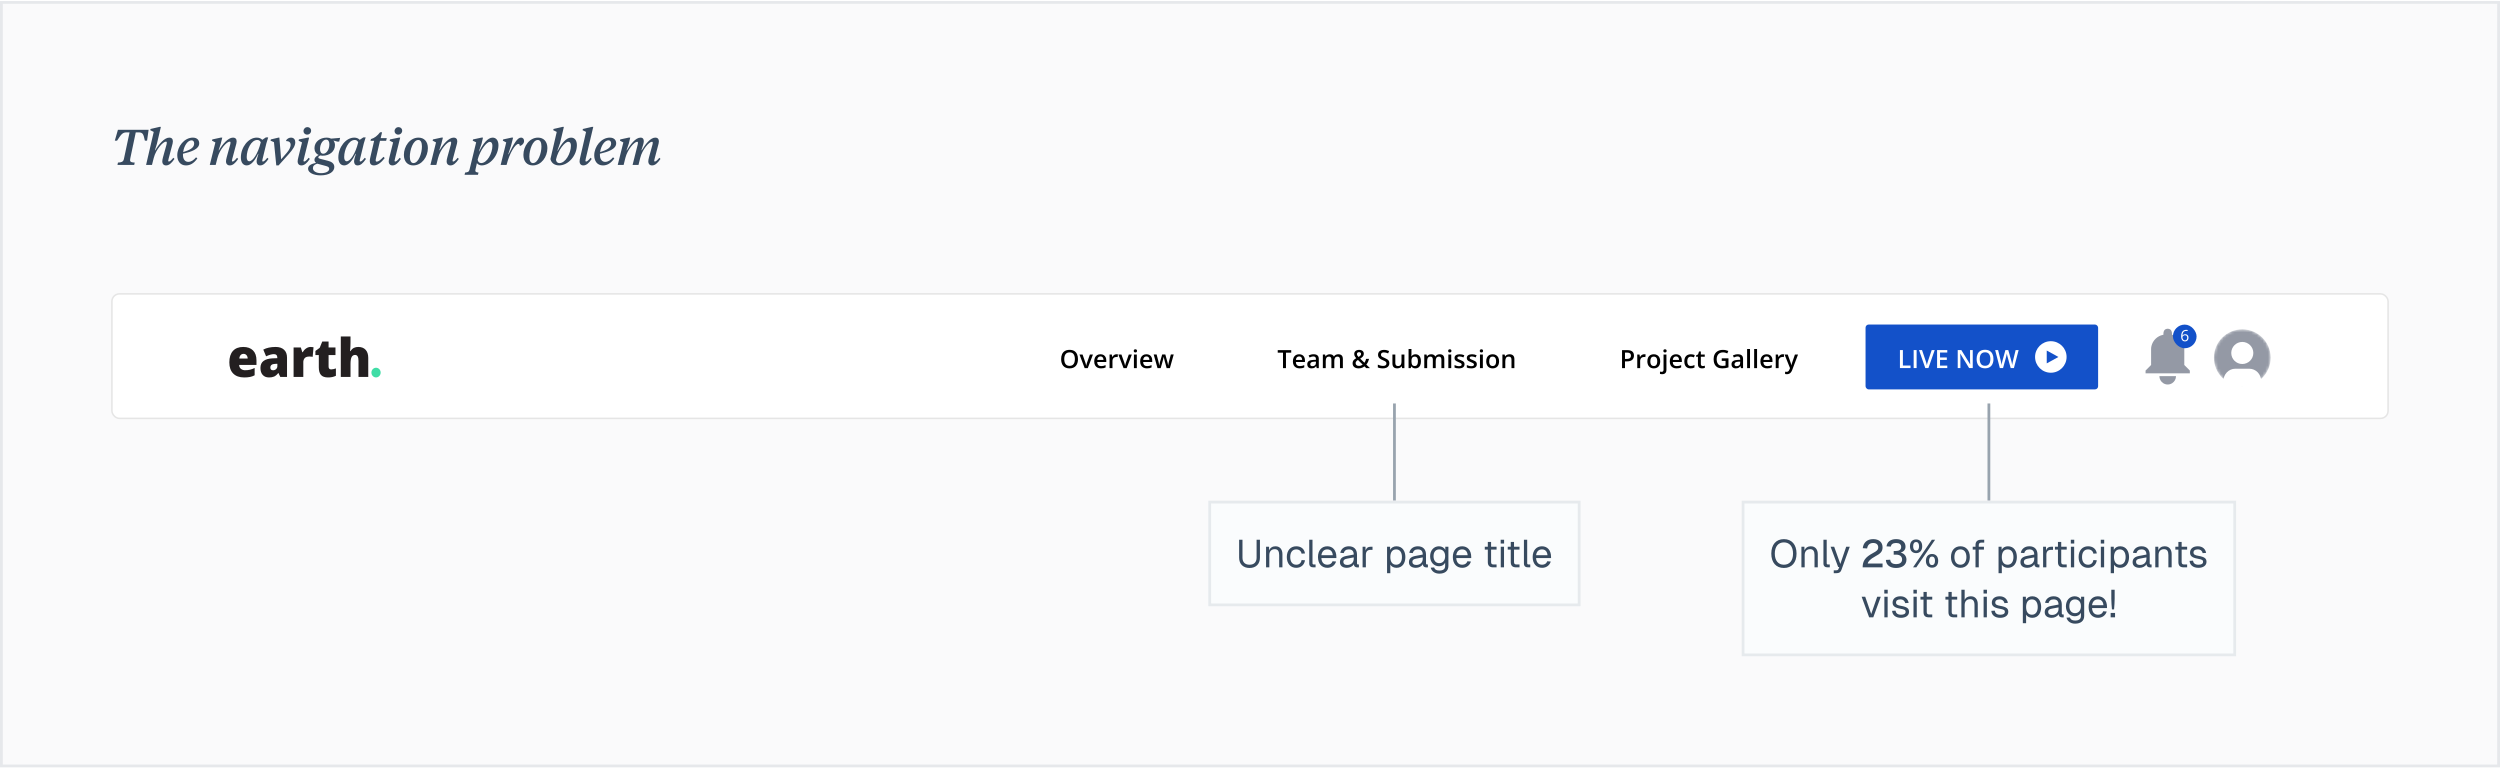 <svg width="900" height="277" viewBox="0 0 900 277" fill="none" xmlns="http://www.w3.org/2000/svg">
<rect y="0.371" width="900" height="275.878" fill="#374A5F" fill-opacity="0.025"/>
<rect x="0.5" y="0.871" width="899" height="274.878" stroke="#374A5F" stroke-opacity="0.1"/>
<path d="M42.448 46.735H53.5L52.942 50.641H52.15C51.646 48.301 51.466 47.653 49.864 47.653H48.874L46.912 56.959C46.84 57.283 46.822 57.517 46.822 57.643C46.822 58.327 47.398 58.489 48.496 58.525L48.316 59.371H42.286L42.466 58.525C43.672 58.471 44.392 58.291 44.608 57.229L46.642 47.653H45.67C44.068 47.653 43.672 48.301 42.142 50.641H41.332L42.448 46.735ZM56.477 51.811L55.775 54.097H55.901C57.161 51.919 59.195 49.543 60.923 49.543C61.859 49.543 62.237 50.083 62.237 50.911C62.237 51.145 62.183 51.469 62.129 51.703L60.707 57.103C60.617 57.445 60.545 57.733 60.545 57.877C60.545 58.057 60.635 58.147 60.797 58.147C61.139 58.147 61.625 57.751 62.399 56.797L62.813 57.211C61.679 58.867 60.797 59.551 59.771 59.551C58.943 59.551 58.421 58.993 58.421 58.183C58.421 57.751 58.493 57.301 58.673 56.635L59.969 51.955C60.023 51.721 60.059 51.505 60.059 51.361C60.059 51.109 59.969 50.983 59.735 50.983C58.745 50.983 56.171 53.647 55.343 56.887L54.713 59.371H52.589L55.343 47.491L54.083 46.861L54.191 46.429L57.449 45.673H57.917L56.477 51.811ZM71.717 51.595C71.717 53.683 68.873 54.655 65.867 55.339V55.771C65.867 57.283 66.587 58.273 67.757 58.273C68.819 58.273 69.719 57.661 70.583 56.635L71.051 57.031C69.773 58.849 68.441 59.551 66.947 59.551C64.787 59.551 63.815 57.841 63.815 55.915C63.815 52.765 66.335 49.543 69.431 49.543C70.979 49.543 71.717 50.461 71.717 51.595ZM68.963 50.515C67.577 50.515 66.245 52.441 65.939 54.745C68.603 53.953 69.899 53.089 69.899 51.649C69.899 51.019 69.593 50.515 68.963 50.515ZM80.023 49.525L79.447 51.829L78.709 54.097H78.835C80.095 51.919 82.129 49.543 83.857 49.543C84.811 49.543 85.189 50.083 85.189 50.911C85.189 51.145 85.135 51.469 85.081 51.703L83.641 57.103C83.551 57.445 83.479 57.733 83.479 57.877C83.479 58.057 83.569 58.147 83.731 58.147C84.073 58.147 84.559 57.751 85.333 56.797L85.747 57.211C84.631 58.867 83.749 59.551 82.723 59.551C81.895 59.551 81.355 58.993 81.355 58.183C81.355 57.751 81.427 57.301 81.607 56.635L82.903 51.955C82.957 51.721 82.993 51.505 82.993 51.361C82.993 51.109 82.903 50.983 82.669 50.983C81.697 50.983 79.105 53.647 78.277 56.887L77.647 59.371H75.523L77.539 51.271L76.315 50.641L76.441 50.191L79.519 49.525H80.023ZM89.735 58.057C91.031 58.057 92.885 55.303 93.875 51.217C93.587 50.659 93.209 50.389 92.615 50.389C90.419 50.389 88.835 53.773 88.817 56.527C88.817 57.445 89.123 58.057 89.735 58.057ZM94.415 50.335L95.729 49.453H96.557L95.891 51.613L94.559 57.103C94.469 57.445 94.397 57.733 94.397 57.877C94.397 58.057 94.487 58.147 94.649 58.147C94.991 58.147 95.495 57.751 96.233 56.797L96.665 57.211C95.549 58.867 94.667 59.551 93.623 59.551C92.813 59.551 92.381 58.975 92.381 58.111C92.381 57.553 92.705 56.347 93.029 55.393H92.903C91.895 57.571 90.455 59.551 88.835 59.551C87.521 59.551 86.711 58.489 86.711 56.707C86.711 52.981 89.429 49.543 92.417 49.543C93.317 49.543 93.911 49.831 94.415 50.335ZM98.629 51.181L97.387 50.641L97.513 50.191L100.231 49.543H100.573L101.203 57.355L103.237 55.015C104.011 54.115 104.623 53.089 104.623 52.099C104.623 51.199 103.975 50.785 103.003 50.785L103.021 50.497C103.345 50.029 103.939 49.543 104.749 49.543C105.865 49.543 106.297 50.353 106.297 51.217C106.297 52.495 105.433 53.809 103.975 55.447L100.303 59.533H99.457L98.629 51.181ZM111.287 49.543L109.415 57.103C109.325 57.445 109.253 57.733 109.253 57.877C109.253 58.057 109.343 58.147 109.505 58.147C109.847 58.147 110.351 57.751 111.107 56.797L111.539 57.211C110.405 58.867 109.523 59.551 108.497 59.551C107.669 59.551 107.147 58.993 107.147 58.183C107.147 57.751 107.237 57.301 107.399 56.635L108.731 51.271L107.489 50.641L107.615 50.191L110.783 49.543H111.287ZM110.567 48.463C109.793 48.463 109.253 47.887 109.253 47.203C109.253 46.411 109.865 45.763 110.693 45.763C111.467 45.763 112.007 46.339 112.007 47.023C112.007 47.815 111.395 48.463 110.567 48.463ZM117.636 49.543C118.23 49.543 118.752 49.669 119.184 49.903L122.442 49.633L122.118 50.965H121.398L120.03 50.587C120.39 51.055 120.588 51.613 120.588 52.207C120.588 54.583 118.572 56.059 116.142 56.059C115.818 56.059 115.512 56.023 115.242 55.969C114.864 56.167 114.594 56.365 114.594 56.635C114.594 56.941 114.846 57.049 115.278 57.175L118.032 57.877C119.256 58.183 120.354 58.777 120.354 60.127C120.354 61.657 118.77 63.133 115.368 63.133C112.956 63.133 110.904 62.161 110.904 60.775C110.904 59.443 112.326 58.939 113.784 58.633C113.442 58.363 113.208 58.021 113.208 57.553C113.208 56.761 113.784 56.239 114.72 55.789C113.748 55.357 113.208 54.475 113.208 53.359C113.208 51.019 115.206 49.543 117.636 49.543ZM117.222 59.731L114.18 58.921C113.136 59.281 112.65 59.749 112.65 60.559C112.65 61.675 113.964 62.341 115.566 62.341C117.276 62.341 118.518 61.729 118.518 60.775C118.518 60.163 118.032 59.947 117.222 59.731ZM116.376 55.339C117.492 55.339 118.572 53.881 118.572 51.955C118.572 51.019 118.248 50.263 117.402 50.263C116.304 50.263 115.206 51.739 115.206 53.665C115.206 54.601 115.548 55.339 116.376 55.339ZM124.822 58.057C126.118 58.057 127.972 55.303 128.962 51.217C128.674 50.659 128.296 50.389 127.702 50.389C125.506 50.389 123.922 53.773 123.904 56.527C123.904 57.445 124.21 58.057 124.822 58.057ZM129.502 50.335L130.816 49.453H131.644L130.978 51.613L129.646 57.103C129.556 57.445 129.484 57.733 129.484 57.877C129.484 58.057 129.574 58.147 129.736 58.147C130.078 58.147 130.582 57.751 131.32 56.797L131.752 57.211C130.636 58.867 129.754 59.551 128.71 59.551C127.9 59.551 127.468 58.975 127.468 58.111C127.468 57.553 127.792 56.347 128.116 55.393H127.99C126.982 57.571 125.542 59.551 123.922 59.551C122.608 59.551 121.798 58.489 121.798 56.707C121.798 52.981 124.516 49.543 127.504 49.543C128.404 49.543 128.998 49.831 129.502 50.335ZM136.792 50.695L135.406 56.725C135.298 57.193 135.244 57.481 135.244 57.733C135.244 58.003 135.352 58.183 135.64 58.183C136.27 58.183 136.972 57.607 138.052 56.455L138.502 56.905C137.224 58.579 135.838 59.551 134.614 59.551C133.552 59.551 133.12 58.885 133.12 57.985C133.12 57.553 133.192 57.157 133.318 56.617L134.686 50.695H133.372L133.552 50.065C134.866 49.687 135.874 48.859 136.828 47.617H137.548L137.044 49.723H139.24L139.006 50.695H136.792ZM144.072 49.543L142.2 57.103C142.11 57.445 142.038 57.733 142.038 57.877C142.038 58.057 142.128 58.147 142.29 58.147C142.632 58.147 143.136 57.751 143.892 56.797L144.324 57.211C143.19 58.867 142.308 59.551 141.282 59.551C140.454 59.551 139.932 58.993 139.932 58.183C139.932 57.751 140.022 57.301 140.184 56.635L141.516 51.271L140.274 50.641L140.4 50.191L143.568 49.543H144.072ZM143.352 48.463C142.578 48.463 142.038 47.887 142.038 47.203C142.038 46.411 142.65 45.763 143.478 45.763C144.252 45.763 144.792 46.339 144.792 47.023C144.792 47.815 144.18 48.463 143.352 48.463ZM148.837 58.705C150.709 58.705 151.897 55.141 151.897 52.729C151.897 51.271 151.447 50.389 150.601 50.389C148.729 50.389 147.541 53.953 147.541 56.383C147.541 57.823 147.991 58.705 148.837 58.705ZM148.765 59.551C146.767 59.551 145.399 58.165 145.399 55.771C145.399 52.675 147.541 49.543 150.673 49.543C152.671 49.543 154.039 50.929 154.039 53.323C154.039 56.419 151.897 59.551 148.765 59.551ZM159.453 49.525L158.877 51.829L158.139 54.097H158.265C159.525 51.919 161.559 49.543 163.287 49.543C164.241 49.543 164.619 50.083 164.619 50.911C164.619 51.145 164.565 51.469 164.511 51.703L163.071 57.103C162.981 57.445 162.909 57.733 162.909 57.877C162.909 58.057 162.999 58.147 163.161 58.147C163.503 58.147 163.989 57.751 164.763 56.797L165.177 57.211C164.061 58.867 163.179 59.551 162.153 59.551C161.325 59.551 160.785 58.993 160.785 58.183C160.785 57.751 160.857 57.301 161.037 56.635L162.333 51.955C162.387 51.721 162.423 51.505 162.423 51.361C162.423 51.109 162.333 50.983 162.099 50.983C161.127 50.983 158.535 53.647 157.707 56.887L157.077 59.371H154.953L156.969 51.271L155.745 50.641L155.871 50.191L158.949 49.525H159.453ZM172.408 54.457H172.534C173.902 51.721 175.612 49.543 177.34 49.543C178.672 49.543 179.446 50.659 179.446 52.279C179.446 56.005 176.404 59.551 173.38 59.551C172.606 59.551 171.976 59.155 171.688 58.723L171.202 60.883C171.148 61.099 171.112 61.297 171.112 61.441C171.13 61.963 171.598 62.035 172.264 62.125L172.066 62.917H167.242L167.44 62.125C168.286 62.017 168.826 61.927 169.024 61.099L171.418 51.235L170.176 50.641L170.302 50.191L173.38 49.525H173.884L173.326 51.883L172.408 54.457ZM176.332 51.073C175.198 51.073 172.912 53.881 171.958 57.427C172.03 58.165 172.462 58.705 173.2 58.705C175.36 58.705 177.25 55.249 177.268 52.495C177.268 51.559 176.926 51.073 176.332 51.073ZM182.96 55.555H183.086C185.066 51.595 186.254 49.543 187.55 49.543C188.342 49.543 188.666 50.119 188.666 50.749C188.666 51.613 188.09 52.153 187.406 52.477H187.1C187.1 52.135 187.01 51.811 186.596 51.811C185.552 51.811 183.464 54.925 182.366 59.371H180.242L182.24 51.271L181.016 50.641L181.142 50.191L184.22 49.525H184.724L183.986 52.423L182.96 55.555ZM191.861 58.705C193.733 58.705 194.921 55.141 194.921 52.729C194.921 51.271 194.471 50.389 193.625 50.389C191.753 50.389 190.565 53.953 190.565 56.383C190.565 57.823 191.015 58.705 191.861 58.705ZM191.789 59.551C189.791 59.551 188.423 58.165 188.423 55.771C188.423 52.675 190.565 49.543 193.697 49.543C195.695 49.543 197.063 50.929 197.063 53.323C197.063 56.419 194.921 59.551 191.789 59.551ZM198.156 57.265L200.424 47.491L199.164 46.861L199.272 46.429L202.53 45.673H202.998L201.612 51.523L200.658 54.259H200.784C202.206 51.613 203.826 49.543 205.572 49.543C206.994 49.543 207.678 50.659 207.678 52.279C207.678 56.005 204.564 59.551 201.288 59.551C199.74 59.551 198.498 58.759 198.156 57.265ZM204.564 51.037C203.412 51.037 200.946 53.881 200.154 57.427C200.172 58.183 200.676 58.723 201.378 58.723C203.574 58.723 205.518 55.213 205.536 52.459C205.536 51.523 205.212 51.037 204.564 51.037ZM210.984 47.491L209.724 46.861L209.85 46.429L213.09 45.673H213.576L210.876 57.103C210.786 57.463 210.75 57.733 210.75 57.877C210.75 58.057 210.84 58.147 211.002 58.147C211.344 58.147 211.83 57.751 212.604 56.797L213.018 57.211C211.902 58.867 211.02 59.551 209.976 59.551C209.166 59.551 208.644 58.993 208.644 58.183C208.644 57.751 208.716 57.301 208.878 56.635L210.984 47.491ZM221.823 51.595C221.823 53.683 218.979 54.655 215.973 55.339V55.771C215.973 57.283 216.693 58.273 217.863 58.273C218.925 58.273 219.825 57.661 220.689 56.635L221.157 57.031C219.879 58.849 218.547 59.551 217.053 59.551C214.893 59.551 213.921 57.841 213.921 55.915C213.921 52.765 216.441 49.543 219.537 49.543C221.085 49.543 221.823 50.461 221.823 51.595ZM219.069 50.515C217.683 50.515 216.351 52.441 216.045 54.745C218.709 53.953 220.005 53.089 220.005 51.649C220.005 51.019 219.699 50.515 219.069 50.515ZM230.9 54.115H231.026C232.304 51.937 234.158 49.543 235.886 49.543C236.822 49.543 237.2 50.083 237.2 50.911C237.2 51.145 237.146 51.487 237.092 51.703L235.67 57.103C235.58 57.445 235.508 57.733 235.508 57.877C235.508 58.057 235.598 58.147 235.76 58.147C236.102 58.147 236.588 57.751 237.362 56.797L237.776 57.211C236.642 58.867 235.76 59.551 234.734 59.551C233.906 59.551 233.384 58.993 233.384 58.183C233.384 57.751 233.456 57.301 233.636 56.635L234.914 51.991C234.968 51.757 235.004 51.541 235.004 51.397C235.004 51.163 234.914 51.037 234.68 51.037C233.672 51.037 231.242 53.791 230.486 56.833L229.856 59.371H227.732L229.586 51.991C229.64 51.757 229.676 51.541 229.676 51.397C229.676 51.163 229.586 51.037 229.352 51.037C228.38 51.037 225.896 53.791 225.14 56.833L224.51 59.371H222.386L224.402 51.271L223.178 50.641L223.304 50.191L226.382 49.525H226.886L226.364 51.721L225.554 54.115H225.68C226.976 51.937 228.83 49.543 230.576 49.543C231.476 49.543 231.764 50.101 231.764 50.803C231.764 51.397 231.476 52.459 230.9 54.115Z" fill="#374A5F"/>
<g filter="url(#filter0_d_600_40025)">
<rect x="40" y="104.371" width="820" height="45.398" rx="3" fill="white"/>
<rect x="40.284" y="104.655" width="819.433" height="44.831" rx="2.716" stroke="#E5E5E5" stroke-width="0.567"/>
<g clip-path="url(#clip0_600_40025)">
<rect x="671.599" y="115.696" width="83.723" height="23.349" rx="1.135" fill="#1351C9"/>
<path d="M683.978 131.371V124.889H685.042V130.467H687.795V131.371H683.978ZM688.917 131.371V124.889H689.981V131.371H688.917ZM696.498 124.889L694.233 131.371H693.107L690.841 124.889H691.932L693.297 128.95C693.339 129.069 693.383 129.212 693.43 129.381C693.48 129.549 693.526 129.719 693.568 129.89C693.612 130.062 693.646 130.214 693.67 130.347C693.693 130.214 693.726 130.062 693.767 129.89C693.811 129.719 693.857 129.549 693.905 129.381C693.952 129.212 693.996 129.067 694.038 128.946L695.407 124.889H696.498ZM701.02 131.371H697.349V124.889H701.02V125.785H698.413V127.545H700.856V128.436H698.413V130.471H701.02V131.371ZM710.188 131.371H708.881L705.706 126.197H705.666C705.678 126.372 705.688 126.556 705.697 126.752C705.709 126.947 705.718 127.148 705.724 127.354C705.733 127.561 705.74 127.771 705.746 127.984V131.371H704.78V124.889H706.079L709.249 130.028H709.28C709.274 129.877 709.266 129.704 709.257 129.509C709.249 129.314 709.24 129.113 709.231 128.906C709.225 128.696 709.22 128.494 709.217 128.299V124.889H710.188V131.371ZM717.645 128.121C717.645 128.621 717.582 129.076 717.455 129.487C717.331 129.895 717.143 130.246 716.892 130.542C716.64 130.835 716.326 131.061 715.947 131.22C715.569 131.38 715.126 131.46 714.617 131.46C714.1 131.46 713.651 131.38 713.27 131.22C712.891 131.061 712.577 130.833 712.325 130.538C712.077 130.242 711.891 129.889 711.767 129.478C711.643 129.067 711.58 128.612 711.58 128.113C711.58 127.445 711.69 126.862 711.909 126.366C712.13 125.866 712.466 125.479 712.915 125.204C713.367 124.926 713.938 124.788 714.626 124.788C715.3 124.788 715.86 124.925 716.306 125.2C716.753 125.475 717.087 125.862 717.308 126.361C717.533 126.858 717.645 127.445 717.645 128.121ZM712.698 128.121C712.698 128.621 712.766 129.054 712.902 129.42C713.038 129.784 713.246 130.065 713.527 130.263C713.81 130.458 714.174 130.555 714.617 130.555C715.064 130.555 715.427 130.458 715.708 130.263C715.989 130.065 716.196 129.784 716.329 129.42C716.462 129.054 716.528 128.621 716.528 128.121C716.528 127.362 716.376 126.768 716.071 126.339C715.77 125.908 715.288 125.692 714.626 125.692C714.183 125.692 713.818 125.789 713.531 125.985C713.247 126.18 713.038 126.459 712.902 126.822C712.766 127.183 712.698 127.616 712.698 128.121ZM726.703 124.889L725.009 131.371H723.848L722.766 127.487C722.739 127.393 722.71 127.281 722.677 127.151C722.645 127.02 722.612 126.887 722.58 126.752C722.55 126.616 722.524 126.491 722.5 126.379C722.479 126.264 722.464 126.175 722.456 126.113C722.45 126.175 722.436 126.262 722.416 126.375C722.395 126.487 722.37 126.611 722.34 126.747C722.314 126.88 722.284 127.013 722.252 127.146C722.219 127.276 722.19 127.391 722.163 127.492L721.099 131.371H719.942L718.253 124.889H719.321L720.257 128.689C720.286 128.81 720.316 128.942 720.345 129.083C720.378 129.222 720.407 129.363 720.434 129.505C720.464 129.647 720.49 129.785 720.514 129.921C720.537 130.054 720.557 130.176 720.571 130.285C720.586 130.173 720.605 130.048 720.629 129.913C720.653 129.774 720.678 129.633 720.704 129.491C720.734 129.347 720.764 129.208 720.793 129.075C720.826 128.942 720.858 128.822 720.891 128.715L721.946 124.889H722.983L724.06 128.729C724.093 128.838 724.124 128.961 724.154 129.097C724.186 129.233 724.217 129.372 724.247 129.514C724.276 129.655 724.303 129.793 724.326 129.926C724.35 130.059 724.369 130.179 724.384 130.285C724.405 130.14 724.431 129.975 724.464 129.788C724.496 129.602 724.533 129.413 724.575 129.221C724.616 129.029 724.657 128.851 724.699 128.689L725.63 124.889H726.703Z" fill="white"/>
<circle cx="738.298" cy="127.371" r="5.675" fill="white"/>
<path d="M741.03 127.371L736.826 129.682L736.826 125.059L741.03 127.371Z" fill="#1351C9"/>
</g>
<mask id="mask0_600_40025" style="mask-type:alpha" maskUnits="userSpaceOnUse" x="797" y="117" width="21" height="21">
<path d="M797.011 127.638C797.011 121.997 801.584 117.423 807.225 117.423C812.866 117.423 817.44 121.997 817.44 127.638C817.44 133.279 812.866 137.853 807.225 137.853C801.584 137.853 797.011 133.279 797.011 127.638Z" fill="#9499A5"/>
</mask>
<g mask="url(#mask0_600_40025)">
<circle cx="807.225" cy="127.637" r="10.214" fill="#9499A5"/>
<path d="M814.035 137.852H800.415V136.068C800.415 134.886 800.864 133.751 801.662 132.915C802.46 132.079 803.543 131.609 804.671 131.609H809.779C810.907 131.609 811.99 132.079 812.788 132.915C813.586 133.751 814.035 134.886 814.035 136.068V137.852Z" fill="white"/>
<path d="M803.253 125.935C803.253 123.741 805.031 121.963 807.225 121.963C809.419 121.963 811.197 123.741 811.197 125.935C811.197 128.129 809.419 129.907 807.225 129.907C805.031 129.907 803.253 128.129 803.253 125.935Z" fill="white"/>
</g>
<g clip-path="url(#clip1_600_40025)">
<g clip-path="url(#clip2_600_40025)">
<path d="M780.227 117.22H780.518C780.587 117.229 780.656 117.237 780.724 117.249C781.145 117.324 781.468 117.54 781.675 117.922C781.815 118.188 781.894 118.482 781.907 118.783C781.918 118.966 781.91 119.151 781.907 119.335C781.907 119.366 781.914 119.378 781.945 119.383C782.338 119.452 782.721 119.565 783.088 119.722C783.871 120.054 784.565 120.568 785.111 121.223C785.657 121.878 786.041 122.654 786.231 123.488C786.309 123.823 786.349 124.167 786.349 124.511C786.346 126.408 786.345 128.305 786.347 130.202C786.346 130.22 786.349 130.237 786.356 130.254C786.362 130.27 786.373 130.285 786.385 130.296C787.027 130.94 787.667 131.584 788.306 132.228C788.318 132.239 788.327 132.252 788.333 132.266C788.339 132.281 788.342 132.297 788.341 132.313C788.341 132.612 788.341 132.911 788.341 133.21V133.265H772.404V133.21C772.404 132.911 772.404 132.612 772.404 132.313C772.403 132.297 772.406 132.281 772.412 132.266C772.418 132.252 772.428 132.238 772.44 132.228C773.078 131.587 773.717 130.944 774.355 130.302C774.369 130.289 774.38 130.273 774.387 130.255C774.394 130.237 774.397 130.218 774.396 130.199C774.396 128.295 774.395 126.392 774.394 124.488C774.395 124.139 774.438 123.791 774.521 123.452C774.757 122.452 775.271 121.54 776.004 120.825C776.736 120.109 777.656 119.619 778.656 119.412L778.836 119.376C778.836 119.363 778.836 119.355 778.836 119.347C778.836 119.319 778.833 119.292 778.831 119.264C778.811 118.881 778.837 118.504 778.971 118.141C779.144 117.675 779.464 117.372 779.954 117.264C780.044 117.243 780.136 117.234 780.227 117.22Z" fill="#9499A5"/>
<path d="M783.368 134.277H777.378C777.422 135.383 777.885 136.247 778.814 136.839C779.287 137.135 779.835 137.291 780.393 137.287C780.95 137.283 781.496 137.12 781.965 136.817C782.874 136.225 783.326 135.367 783.368 134.277Z" fill="#9499A5"/>
<rect x="782.256" y="115.721" width="8.512" height="8.512" rx="4.256" fill="#1351C9"/>
<path d="M785.21 119.989C785.21 119.745 785.227 119.507 785.26 119.274C785.295 119.041 785.353 118.825 785.434 118.626C785.516 118.424 785.626 118.248 785.767 118.096C785.907 117.945 786.082 117.827 786.291 117.742C786.501 117.655 786.753 117.612 787.047 117.612C787.13 117.612 787.22 117.616 787.316 117.625C787.412 117.633 787.491 117.646 787.554 117.664V118.06C787.486 118.036 787.407 118.019 787.319 118.008C787.232 117.997 787.144 117.991 787.055 117.991C786.712 117.991 786.441 118.066 786.243 118.216C786.048 118.365 785.906 118.568 785.819 118.825C785.733 119.08 785.683 119.367 785.67 119.687H785.7C785.758 119.595 785.831 119.511 785.919 119.438C786.008 119.362 786.115 119.302 786.241 119.257C786.368 119.213 786.516 119.191 786.684 119.191C786.92 119.191 787.126 119.239 787.302 119.335C787.479 119.431 787.616 119.571 787.712 119.753C787.81 119.936 787.859 120.158 787.859 120.418C787.859 120.697 787.807 120.938 787.704 121.142C787.6 121.345 787.452 121.502 787.26 121.613C787.07 121.722 786.843 121.776 786.579 121.776C786.381 121.776 786.199 121.738 786.033 121.663C785.867 121.587 785.722 121.474 785.598 121.324C785.476 121.175 785.381 120.989 785.312 120.768C785.244 120.544 785.21 120.284 785.21 119.989ZM786.573 121.388C786.824 121.388 787.026 121.308 787.177 121.147C787.329 120.986 787.404 120.744 787.404 120.418C787.404 120.152 787.337 119.942 787.202 119.787C787.067 119.631 786.864 119.554 786.593 119.554C786.408 119.554 786.247 119.593 786.11 119.67C785.974 119.746 785.868 119.842 785.792 119.958C785.716 120.075 785.678 120.193 785.678 120.313C785.678 120.435 785.696 120.559 785.731 120.684C785.768 120.81 785.823 120.926 785.897 121.034C785.971 121.141 786.064 121.227 786.177 121.291C786.29 121.356 786.422 121.388 786.573 121.388Z" fill="white"/>
</g>
</g>
<path d="M87.885 134.746C86.2 134.746 84.891 134.277 83.959 133.339C83.027 132.4 82.561 131.063 82.561 129.327C82.561 127.535 82.993 126.161 83.857 125.203C84.721 124.245 85.953 123.767 87.553 123.767C89.078 123.767 90.255 124.184 91.085 125.017C91.915 125.851 92.331 127.051 92.332 128.616V130.243H86.09C86.089 130.509 86.144 130.772 86.252 131.013C86.359 131.254 86.515 131.467 86.71 131.638C87.168 131.998 87.732 132.178 88.304 132.144C88.873 132.149 89.441 132.087 89.996 131.961C90.574 131.817 91.135 131.609 91.67 131.34V133.969C91.136 134.257 90.564 134.462 89.973 134.577C89.283 134.699 88.584 134.755 87.885 134.746ZM87.679 126.256C87.297 126.245 86.927 126.391 86.647 126.664C86.339 127.012 86.165 127.467 86.16 127.942H89.16C89.169 127.495 89.021 127.06 88.745 126.72C88.61 126.566 88.445 126.445 88.261 126.365C88.077 126.285 87.879 126.247 87.679 126.256Z" fill="#231F20"/>
<path d="M100.903 134.558L100.234 133.155H100.162C99.784 133.687 99.291 134.117 98.724 134.409C98.121 134.655 97.477 134.77 96.831 134.746C95.88 134.746 95.13 134.446 94.581 133.847C94.033 133.247 93.759 132.405 93.759 131.321C93.759 130.192 94.134 129.349 94.885 128.799C95.635 128.25 96.721 127.934 98.148 127.866L99.835 127.81V127.661C99.835 126.786 99.425 126.351 98.605 126.351C97.865 126.351 96.927 126.614 95.791 127.138L94.782 124.722C95.961 124.087 97.45 123.768 99.248 123.767C100.544 123.767 101.549 124.104 102.262 124.778C102.975 125.452 103.33 126.395 103.327 127.605V134.558H100.903ZM98.313 132.163C98.713 132.172 99.102 132.021 99.4 131.741C99.547 131.604 99.664 131.436 99.742 131.246C99.82 131.057 99.856 130.852 99.85 130.646V129.823L99.045 129.86C97.897 129.904 97.323 130.347 97.323 131.189C97.323 131.838 97.653 132.163 98.313 132.163Z" fill="#231F20"/>
<path d="M111.808 123.767C112.097 123.766 112.387 123.792 112.672 123.842L112.87 123.879L112.558 127.333C112.167 127.247 111.768 127.21 111.369 127.221C110.607 127.221 110.055 127.404 109.707 127.768C109.525 127.982 109.386 128.232 109.297 128.503C109.208 128.774 109.172 129.061 109.19 129.347V134.558H105.693V123.955H108.292L108.838 125.648H109.008C109.296 125.091 109.716 124.623 110.227 124.287C110.695 123.957 111.244 123.776 111.808 123.767Z" fill="#231F20"/>
<path d="M119.236 131.853C119.814 131.83 120.385 131.707 120.924 131.489V134.157C120.493 134.356 120.043 134.508 119.581 134.611C119.088 134.707 118.587 134.752 118.085 134.746C116.913 134.746 116.068 134.444 115.549 133.842C115.03 133.239 114.771 132.315 114.773 131.069V126.696H113.549V125.208L115.101 124.057L116.003 121.829H118.29V123.955H120.772V126.696H118.29V130.824C118.29 131.51 118.605 131.853 119.236 131.853Z" fill="#231F20"/>
<path d="M129.059 134.557V128.774C129.059 127.353 128.657 126.642 127.854 126.642C127.597 126.628 127.341 126.691 127.117 126.825C126.894 126.958 126.711 127.155 126.591 127.394C126.32 127.896 126.185 128.731 126.185 129.898V134.557H122.688V119.994H126.185V122.063C126.185 122.998 126.137 124.065 126.04 125.264H126.201C126.483 124.765 126.896 124.363 127.39 124.103C127.892 123.869 128.437 123.754 128.987 123.766C130.12 123.766 130.999 124.108 131.625 124.792C132.252 125.476 132.566 126.432 132.57 127.66V134.557H129.059Z" fill="#231F20"/>
<path d="M135.374 134.741C136.293 134.741 137.038 133.96 137.038 132.996C137.038 132.033 136.293 131.252 135.374 131.252C134.455 131.252 133.709 132.033 133.709 132.996C133.709 133.96 134.455 134.741 135.374 134.741Z" fill="#40DDA6"/>
<path d="M388.073 128.146C388.073 128.645 388.01 129.1 387.883 129.511C387.759 129.919 387.571 130.271 387.32 130.566C387.068 130.859 386.754 131.085 386.375 131.245C385.997 131.404 385.554 131.484 385.045 131.484C384.528 131.484 384.079 131.404 383.698 131.245C383.319 131.085 383.005 130.858 382.753 130.562C382.505 130.266 382.319 129.913 382.195 129.502C382.071 129.092 382.009 128.636 382.009 128.137C382.009 127.469 382.118 126.887 382.337 126.39C382.558 125.891 382.894 125.504 383.343 125.229C383.795 124.951 384.366 124.812 385.054 124.812C385.728 124.812 386.288 124.949 386.735 125.224C387.181 125.499 387.515 125.886 387.736 126.386C387.961 126.882 388.073 127.469 388.073 128.146ZM383.126 128.146C383.126 128.645 383.194 129.078 383.33 129.445C383.466 129.808 383.674 130.089 383.955 130.287C384.239 130.482 384.602 130.58 385.045 130.58C385.492 130.58 385.855 130.482 386.136 130.287C386.417 130.089 386.624 129.808 386.757 129.445C386.89 129.078 386.956 128.645 386.956 128.146C386.956 127.386 386.804 126.792 386.5 126.364C386.198 125.932 385.716 125.716 385.054 125.716C384.611 125.716 384.246 125.814 383.959 126.009C383.675 126.204 383.466 126.483 383.33 126.847C383.194 127.207 383.126 127.64 383.126 128.146ZM390.481 131.396L388.614 126.488H389.718L390.729 129.369C390.794 129.553 390.853 129.751 390.906 129.964C390.96 130.176 390.996 130.355 391.017 130.5H391.053C391.073 130.349 391.113 130.169 391.172 129.959C391.231 129.746 391.292 129.55 391.354 129.369L392.365 126.488H393.464L391.598 131.396H390.481ZM396.164 126.395C396.602 126.395 396.977 126.485 397.29 126.665C397.604 126.845 397.845 127.101 398.013 127.432C398.182 127.763 398.266 128.159 398.266 128.62V129.179H394.989C395.001 129.655 395.128 130.021 395.371 130.278C395.616 130.535 395.959 130.664 396.399 130.664C396.713 130.664 396.993 130.634 397.242 130.575C397.493 130.513 397.751 130.423 398.017 130.305V131.152C397.772 131.267 397.522 131.351 397.268 131.404C397.014 131.458 396.71 131.484 396.355 131.484C395.873 131.484 395.449 131.391 395.083 131.205C394.719 131.016 394.434 130.735 394.227 130.363C394.023 129.99 393.921 129.528 393.921 128.975C393.921 128.425 394.014 127.958 394.2 127.574C394.387 127.19 394.648 126.897 394.985 126.696C395.322 126.495 395.715 126.395 396.164 126.395ZM396.164 127.179C395.836 127.179 395.57 127.286 395.366 127.499C395.165 127.711 395.047 128.023 395.012 128.434H397.246C397.243 128.189 397.202 127.971 397.122 127.782C397.045 127.593 396.927 127.445 396.767 127.339C396.611 127.233 396.41 127.179 396.164 127.179ZM401.928 126.395C402.011 126.395 402.101 126.399 402.198 126.408C402.296 126.417 402.38 126.429 402.451 126.443L402.353 127.419C402.291 127.401 402.214 127.388 402.123 127.379C402.034 127.37 401.954 127.366 401.883 127.366C401.697 127.366 401.52 127.397 401.351 127.459C401.183 127.518 401.034 127.609 400.904 127.734C400.774 127.855 400.672 128.007 400.598 128.19C400.524 128.373 400.487 128.586 400.487 128.829V131.396H399.441V126.488H400.256L400.398 127.352H400.447C400.545 127.178 400.666 127.018 400.811 126.873C400.955 126.729 401.121 126.613 401.307 126.528C401.496 126.439 401.703 126.395 401.928 126.395ZM404.481 131.396L402.615 126.488H403.719L404.73 129.369C404.795 129.553 404.854 129.751 404.907 129.964C404.96 130.176 404.997 130.355 405.018 130.5H405.053C405.074 130.349 405.114 130.169 405.173 129.959C405.232 129.746 405.293 129.55 405.355 129.369L406.366 126.488H407.465L405.599 131.396H404.481ZM409.252 126.488V131.396H408.21V126.488H409.252ZM408.737 124.608C408.897 124.608 409.034 124.651 409.15 124.737C409.268 124.822 409.327 124.97 409.327 125.18C409.327 125.387 409.268 125.535 409.15 125.623C409.034 125.709 408.897 125.752 408.737 125.752C408.572 125.752 408.432 125.709 408.316 125.623C408.204 125.535 408.148 125.387 408.148 125.18C408.148 124.97 408.204 124.822 408.316 124.737C408.432 124.651 408.572 124.608 408.737 124.608ZM412.701 126.395C413.138 126.395 413.514 126.485 413.827 126.665C414.14 126.845 414.381 127.101 414.55 127.432C414.718 127.763 414.802 128.159 414.802 128.62V129.179H411.526C411.538 129.655 411.665 130.021 411.907 130.278C412.153 130.535 412.495 130.664 412.936 130.664C413.249 130.664 413.53 130.634 413.778 130.575C414.029 130.513 414.288 130.423 414.554 130.305V131.152C414.309 131.267 414.059 131.351 413.805 131.404C413.551 131.458 413.246 131.484 412.892 131.484C412.41 131.484 411.986 131.391 411.619 131.205C411.256 131.016 410.97 130.735 410.763 130.363C410.56 129.99 410.458 129.528 410.458 128.975C410.458 128.425 410.551 127.958 410.737 127.574C410.923 127.19 411.185 126.897 411.522 126.696C411.859 126.495 412.252 126.395 412.701 126.395ZM412.701 127.179C412.373 127.179 412.107 127.286 411.903 127.499C411.702 127.711 411.584 128.023 411.548 128.434H413.783C413.78 128.189 413.738 127.971 413.658 127.782C413.582 127.593 413.463 127.445 413.304 127.339C413.147 127.233 412.946 127.179 412.701 127.179ZM419.989 131.391L419.369 129.108C419.339 128.996 419.304 128.86 419.262 128.7C419.221 128.54 419.18 128.376 419.138 128.208C419.097 128.036 419.058 127.878 419.023 127.734C418.99 127.589 418.965 127.476 418.948 127.397H418.912C418.897 127.476 418.874 127.589 418.841 127.734C418.809 127.878 418.772 128.036 418.73 128.208C418.689 128.379 418.648 128.546 418.606 128.709C418.568 128.871 418.532 129.01 418.5 129.126L417.848 131.391H416.704L415.33 126.483H416.385L417.023 128.922C417.065 129.087 417.105 129.266 417.143 129.458C417.185 129.65 417.22 129.833 417.25 130.008C417.279 130.182 417.301 130.326 417.316 130.438H417.352C417.363 130.358 417.38 130.258 417.4 130.136C417.421 130.012 417.445 129.884 417.471 129.751C417.498 129.615 417.524 129.488 417.551 129.369C417.578 129.248 417.603 129.151 417.626 129.077L418.38 126.483H419.519L420.242 129.077C420.275 129.189 420.31 129.331 420.348 129.502C420.387 129.671 420.421 129.841 420.45 130.012C420.483 130.181 420.504 130.321 420.513 130.433H420.548C420.56 130.333 420.581 130.197 420.61 130.026C420.643 129.851 420.68 129.666 420.721 129.471C420.762 129.273 420.805 129.09 420.849 128.922L421.501 126.483H422.539L421.155 131.391H419.989Z" fill="black"/>
<path d="M462.947 131.396H461.879V125.818H459.982V124.914H464.841V125.818H462.947V131.396ZM467.682 126.395C468.12 126.395 468.495 126.485 468.808 126.665C469.122 126.845 469.363 127.101 469.531 127.432C469.7 127.763 469.784 128.159 469.784 128.62V129.179H466.508C466.519 129.655 466.646 130.021 466.889 130.278C467.134 130.535 467.477 130.664 467.917 130.664C468.231 130.664 468.511 130.634 468.76 130.575C469.011 130.513 469.27 130.423 469.536 130.305V131.152C469.29 131.267 469.04 131.351 468.786 131.404C468.532 131.458 468.228 131.484 467.873 131.484C467.391 131.484 466.967 131.391 466.601 131.205C466.237 131.016 465.952 130.735 465.745 130.363C465.541 129.99 465.439 129.528 465.439 128.975C465.439 128.425 465.532 127.958 465.718 127.574C465.905 127.19 466.166 126.897 466.503 126.696C466.84 126.495 467.233 126.395 467.682 126.395ZM467.682 127.179C467.354 127.179 467.088 127.286 466.884 127.499C466.683 127.711 466.565 128.023 466.53 128.434H468.764C468.761 128.189 468.72 127.971 468.64 127.782C468.563 127.593 468.445 127.445 468.285 127.339C468.129 127.233 467.928 127.179 467.682 127.179ZM472.883 126.395C473.503 126.395 473.972 126.532 474.288 126.807C474.607 127.082 474.767 127.51 474.767 128.093V131.396H474.027L473.827 130.699H473.792C473.653 130.877 473.509 131.023 473.362 131.138C473.214 131.254 473.042 131.339 472.847 131.396C472.655 131.455 472.42 131.484 472.142 131.484C471.85 131.484 471.588 131.431 471.358 131.325C471.127 131.215 470.945 131.05 470.812 130.828C470.679 130.606 470.613 130.326 470.613 129.986C470.613 129.48 470.801 129.1 471.176 128.846C471.554 128.592 472.125 128.452 472.887 128.425L473.738 128.394V128.137C473.738 127.797 473.659 127.555 473.499 127.41C473.342 127.265 473.121 127.193 472.834 127.193C472.589 127.193 472.351 127.228 472.12 127.299C471.89 127.37 471.665 127.457 471.446 127.561L471.109 126.825C471.349 126.698 471.621 126.594 471.925 126.514C472.232 126.435 472.552 126.395 472.883 126.395ZM473.734 129.05L473.1 129.072C472.58 129.09 472.215 129.179 472.005 129.338C471.795 129.498 471.69 129.717 471.69 129.995C471.69 130.237 471.763 130.414 471.907 130.527C472.052 130.636 472.243 130.691 472.479 130.691C472.84 130.691 473.138 130.589 473.375 130.385C473.614 130.178 473.734 129.875 473.734 129.476V129.05ZM481.772 126.395C482.321 126.395 482.735 126.537 483.013 126.82C483.294 127.104 483.434 127.559 483.434 128.186V131.396H482.392V128.372C482.392 128 482.32 127.719 482.175 127.53C482.03 127.34 481.81 127.246 481.515 127.246C481.101 127.246 480.802 127.379 480.619 127.645C480.439 127.908 480.349 128.291 480.349 128.793V131.396H479.307V128.372C479.307 128.124 479.274 127.917 479.209 127.751C479.147 127.583 479.051 127.457 478.921 127.374C478.791 127.289 478.627 127.246 478.429 127.246C478.142 127.246 477.913 127.311 477.742 127.441C477.573 127.571 477.452 127.763 477.378 128.017C477.304 128.268 477.267 128.577 477.267 128.944V131.396H476.225V126.488H477.037L477.183 127.148H477.241C477.341 126.977 477.465 126.837 477.613 126.727C477.764 126.615 477.931 126.532 478.114 126.479C478.297 126.423 478.488 126.395 478.686 126.395C479.053 126.395 479.361 126.46 479.613 126.59C479.864 126.717 480.052 126.912 480.176 127.175H480.255C480.409 126.909 480.623 126.712 480.898 126.585C481.173 126.458 481.464 126.395 481.772 126.395ZM489.291 124.816C489.625 124.816 489.917 124.871 490.169 124.98C490.423 125.09 490.621 125.249 490.763 125.459C490.904 125.666 490.975 125.919 490.975 126.217C490.975 126.616 490.851 126.953 490.603 127.228C490.355 127.503 490.041 127.748 489.663 127.964L491.193 129.454C491.337 129.256 491.457 129.038 491.552 128.802C491.646 128.563 491.728 128.311 491.796 128.048H492.873C492.781 128.415 492.654 128.777 492.492 129.134C492.329 129.489 492.124 129.814 491.875 130.11L493.192 131.396H491.858L491.201 130.753C491.018 130.9 490.822 131.029 490.612 131.138C490.405 131.248 490.179 131.333 489.934 131.396C489.688 131.455 489.418 131.484 489.122 131.484C488.67 131.484 488.28 131.412 487.952 131.267C487.624 131.122 487.371 130.915 487.194 130.646C487.019 130.374 486.932 130.052 486.932 129.68C486.932 129.369 486.984 129.103 487.087 128.882C487.194 128.657 487.344 128.461 487.54 128.292C487.735 128.121 487.968 127.958 488.24 127.804C488.092 127.636 487.964 127.472 487.854 127.312C487.745 127.153 487.661 126.989 487.602 126.82C487.545 126.649 487.517 126.466 487.517 126.271C487.517 125.969 487.591 125.71 487.739 125.495C487.887 125.276 488.094 125.109 488.36 124.994C488.626 124.875 488.936 124.816 489.291 124.816ZM488.856 128.438C488.685 128.548 488.537 128.659 488.413 128.771C488.289 128.88 488.193 129.001 488.125 129.134C488.06 129.267 488.027 129.423 488.027 129.6C488.027 129.904 488.134 130.145 488.346 130.323C488.562 130.5 488.84 130.589 489.18 130.589C489.478 130.589 489.74 130.544 489.965 130.456C490.192 130.364 490.39 130.25 490.559 130.114L488.856 128.438ZM489.273 125.641C489.063 125.641 488.881 125.696 488.728 125.805C488.577 125.914 488.502 126.084 488.502 126.315C488.502 126.501 488.55 126.677 488.648 126.842C488.748 127.005 488.887 127.181 489.065 127.37C489.375 127.199 489.605 127.03 489.756 126.865C489.91 126.699 489.987 126.507 489.987 126.288C489.987 126.081 489.917 125.922 489.778 125.809C489.639 125.697 489.471 125.641 489.273 125.641ZM500.166 129.631C500.166 130.015 500.071 130.346 499.882 130.624C499.696 130.902 499.427 131.115 499.075 131.263C498.726 131.41 498.31 131.484 497.825 131.484C497.589 131.484 497.362 131.471 497.147 131.444C496.931 131.418 496.727 131.379 496.535 131.329C496.346 131.276 496.173 131.212 496.016 131.138V130.136C496.279 130.252 496.573 130.357 496.898 130.451C497.224 130.543 497.555 130.589 497.891 130.589C498.166 130.589 498.394 130.553 498.574 130.482C498.757 130.408 498.893 130.305 498.982 130.172C499.071 130.036 499.115 129.878 499.115 129.698C499.115 129.505 499.063 129.343 498.96 129.21C498.856 129.077 498.7 128.956 498.49 128.846C498.283 128.734 498.023 128.614 497.71 128.487C497.497 128.401 497.293 128.304 497.098 128.195C496.906 128.085 496.734 127.957 496.584 127.809C496.433 127.661 496.313 127.487 496.225 127.286C496.139 127.082 496.096 126.842 496.096 126.568C496.096 126.201 496.183 125.888 496.358 125.628C496.535 125.368 496.783 125.168 497.102 125.029C497.424 124.89 497.8 124.821 498.228 124.821C498.568 124.821 498.888 124.856 499.186 124.927C499.487 124.998 499.783 125.099 500.073 125.229L499.736 126.084C499.47 125.975 499.211 125.888 498.96 125.823C498.712 125.758 498.457 125.725 498.197 125.725C497.973 125.725 497.782 125.759 497.625 125.827C497.469 125.895 497.349 125.991 497.266 126.115C497.187 126.237 497.147 126.381 497.147 126.55C497.147 126.739 497.192 126.899 497.284 127.029C497.379 127.156 497.524 127.272 497.719 127.379C497.917 127.485 498.171 127.603 498.481 127.734C498.839 127.881 499.142 128.036 499.39 128.199C499.641 128.362 499.833 128.557 499.966 128.784C500.099 129.009 500.166 129.291 500.166 129.631ZM505.588 126.488V131.396H504.768L504.626 130.735H504.568C504.465 130.903 504.333 131.044 504.174 131.156C504.014 131.265 503.837 131.347 503.642 131.4C503.447 131.456 503.241 131.484 503.025 131.484C502.656 131.484 502.34 131.422 502.077 131.298C501.817 131.171 501.617 130.976 501.478 130.713C501.339 130.45 501.27 130.11 501.27 129.693V126.488H502.316V129.498C502.316 129.879 502.393 130.165 502.547 130.354C502.703 130.543 502.946 130.637 503.274 130.637C503.59 130.637 503.841 130.572 504.027 130.442C504.213 130.312 504.345 130.12 504.422 129.866C504.502 129.612 504.542 129.3 504.542 128.931V126.488H505.588ZM508.124 124.497V126.16C508.124 126.352 508.118 126.541 508.106 126.727C508.097 126.91 508.088 127.054 508.079 127.157H508.124C508.257 126.944 508.441 126.766 508.678 126.621C508.917 126.473 509.223 126.399 509.596 126.399C510.178 126.399 510.646 126.613 511.001 127.042C511.356 127.468 511.533 128.099 511.533 128.935C511.533 129.491 511.452 129.958 511.289 130.336C511.127 130.714 510.898 131.001 510.602 131.196C510.309 131.388 509.965 131.484 509.569 131.484C509.197 131.484 508.895 131.416 508.665 131.28C508.437 131.141 508.258 130.98 508.128 130.797H508.053L507.862 131.396H507.082V124.497H508.124ZM509.321 127.246C509.025 127.246 508.79 127.305 508.616 127.423C508.444 127.541 508.32 127.719 508.243 127.955C508.167 128.189 508.127 128.486 508.124 128.846V128.939C508.124 129.486 508.209 129.904 508.381 130.194C508.555 130.484 508.872 130.629 509.33 130.629C509.693 130.629 509.972 130.482 510.168 130.19C510.363 129.894 510.46 129.471 510.46 128.922C510.46 128.366 510.363 127.948 510.168 127.667C509.975 127.386 509.693 127.246 509.321 127.246ZM518.285 126.395C518.835 126.395 519.249 126.537 519.526 126.82C519.807 127.104 519.948 127.559 519.948 128.186V131.396H518.906V128.372C518.906 128 518.833 127.719 518.689 127.53C518.544 127.34 518.323 127.246 518.028 127.246C517.614 127.246 517.316 127.379 517.132 127.645C516.952 127.908 516.862 128.291 516.862 128.793V131.396H515.82V128.372C515.82 128.124 515.788 127.917 515.723 127.751C515.661 127.583 515.564 127.457 515.434 127.374C515.304 127.289 515.14 127.246 514.942 127.246C514.656 127.246 514.427 127.311 514.255 127.441C514.087 127.571 513.965 127.763 513.892 128.017C513.818 128.268 513.781 128.577 513.781 128.944V131.396H512.739V126.488H513.55L513.697 127.148H513.754C513.855 126.977 513.979 126.837 514.127 126.727C514.277 126.615 514.444 126.532 514.628 126.479C514.811 126.423 515.001 126.395 515.199 126.395C515.566 126.395 515.875 126.46 516.126 126.59C516.377 126.717 516.565 126.912 516.689 127.175H516.769C516.923 126.909 517.137 126.712 517.412 126.585C517.687 126.458 517.978 126.395 518.285 126.395ZM522.444 126.488V131.396H521.402V126.488H522.444ZM521.929 124.608C522.089 124.608 522.226 124.651 522.342 124.737C522.46 124.822 522.519 124.97 522.519 125.18C522.519 125.387 522.46 125.535 522.342 125.623C522.226 125.709 522.089 125.752 521.929 125.752C521.764 125.752 521.623 125.709 521.508 125.623C521.396 125.535 521.34 125.387 521.34 125.18C521.34 124.97 521.396 124.822 521.508 124.737C521.623 124.651 521.764 124.608 521.929 124.608ZM527.236 129.995C527.236 130.317 527.158 130.589 527.001 130.81C526.844 131.032 526.615 131.2 526.314 131.316C526.015 131.428 525.649 131.484 525.214 131.484C524.872 131.484 524.576 131.459 524.328 131.409C524.082 131.362 523.85 131.288 523.632 131.187V130.287C523.865 130.397 524.127 130.491 524.416 130.571C524.709 130.651 524.985 130.691 525.246 130.691C525.588 130.691 525.835 130.637 525.986 130.531C526.137 130.422 526.212 130.277 526.212 130.097C526.212 129.99 526.181 129.896 526.119 129.813C526.06 129.727 525.947 129.64 525.782 129.551C525.619 129.46 525.38 129.35 525.064 129.223C524.753 129.099 524.492 128.975 524.279 128.851C524.066 128.727 523.905 128.577 523.796 128.403C523.686 128.226 523.632 128 523.632 127.725C523.632 127.29 523.803 126.961 524.146 126.736C524.492 126.508 524.948 126.395 525.516 126.395C525.817 126.395 526.101 126.426 526.367 126.488C526.636 126.547 526.899 126.634 527.156 126.749L526.828 127.534C526.607 127.436 526.383 127.357 526.159 127.295C525.937 127.23 525.711 127.197 525.48 127.197C525.212 127.197 525.006 127.238 524.864 127.321C524.725 127.404 524.656 127.522 524.656 127.676C524.656 127.791 524.69 127.889 524.758 127.968C524.826 128.048 524.943 128.128 525.108 128.208C525.277 128.288 525.51 128.387 525.809 128.505C526.101 128.617 526.354 128.735 526.567 128.86C526.782 128.981 526.948 129.13 527.063 129.307C527.178 129.485 527.236 129.714 527.236 129.995ZM531.661 129.995C531.661 130.317 531.582 130.589 531.426 130.81C531.269 131.032 531.04 131.2 530.738 131.316C530.44 131.428 530.073 131.484 529.639 131.484C529.296 131.484 529.001 131.459 528.752 131.409C528.507 131.362 528.275 131.288 528.056 131.187V130.287C528.29 130.397 528.551 130.491 528.841 130.571C529.134 130.651 529.41 130.691 529.67 130.691C530.013 130.691 530.26 130.637 530.41 130.531C530.561 130.422 530.637 130.277 530.637 130.097C530.637 129.99 530.605 129.896 530.543 129.813C530.484 129.727 530.372 129.64 530.206 129.551C530.044 129.46 529.805 129.35 529.488 129.223C529.178 129.099 528.916 128.975 528.704 128.851C528.491 128.727 528.33 128.577 528.22 128.403C528.111 128.226 528.056 128 528.056 127.725C528.056 127.29 528.228 126.961 528.571 126.736C528.916 126.508 529.373 126.395 529.94 126.395C530.242 126.395 530.526 126.426 530.792 126.488C531.061 126.547 531.324 126.634 531.581 126.749L531.253 127.534C531.031 127.436 530.808 127.357 530.583 127.295C530.362 127.23 530.136 127.197 529.905 127.197C529.636 127.197 529.431 127.238 529.289 127.321C529.15 127.404 529.08 127.522 529.08 127.676C529.08 127.791 529.114 127.889 529.182 127.968C529.25 128.048 529.367 128.128 529.533 128.208C529.701 128.288 529.935 128.387 530.233 128.505C530.526 128.617 530.778 128.735 530.991 128.86C531.207 128.981 531.372 129.13 531.488 129.307C531.603 129.485 531.661 129.714 531.661 129.995ZM533.829 126.488V131.396H532.787V126.488H533.829ZM533.314 124.608C533.474 124.608 533.611 124.651 533.727 124.737C533.845 124.822 533.904 124.97 533.904 125.18C533.904 125.387 533.845 125.535 533.727 125.623C533.611 125.709 533.474 125.752 533.314 125.752C533.149 125.752 533.008 125.709 532.893 125.623C532.781 125.535 532.725 125.387 532.725 125.18C532.725 124.97 532.781 124.822 532.893 124.737C533.008 124.651 533.149 124.608 533.314 124.608ZM539.667 128.931C539.667 129.338 539.614 129.7 539.508 130.017C539.401 130.333 539.246 130.6 539.042 130.819C538.838 131.035 538.593 131.2 538.306 131.316C538.02 131.428 537.696 131.484 537.335 131.484C536.998 131.484 536.69 131.428 536.409 131.316C536.128 131.2 535.884 131.035 535.677 130.819C535.473 130.6 535.315 130.333 535.203 130.017C535.091 129.7 535.034 129.338 535.034 128.931C535.034 128.39 535.128 127.932 535.314 127.556C535.503 127.178 535.772 126.89 536.121 126.692C536.469 126.494 536.885 126.395 537.366 126.395C537.819 126.395 538.218 126.494 538.563 126.692C538.909 126.89 539.18 127.178 539.375 127.556C539.57 127.935 539.667 128.393 539.667 128.931ZM536.107 128.931C536.107 129.288 536.15 129.594 536.236 129.848C536.325 130.102 536.461 130.298 536.644 130.433C536.827 130.566 537.063 130.633 537.353 130.633C537.643 130.633 537.879 130.566 538.062 130.433C538.246 130.298 538.38 130.102 538.466 129.848C538.552 129.594 538.594 129.288 538.594 128.931C538.594 128.573 538.552 128.27 538.466 128.022C538.38 127.77 538.246 127.58 538.062 127.45C537.879 127.317 537.641 127.25 537.349 127.25C536.917 127.25 536.602 127.395 536.404 127.685C536.206 127.974 536.107 128.39 536.107 128.931ZM543.422 126.395C543.975 126.395 544.405 126.538 544.713 126.825C545.023 127.108 545.178 127.565 545.178 128.195V131.396H544.136V128.39C544.136 128.008 544.058 127.723 543.901 127.534C543.745 127.342 543.502 127.246 543.174 127.246C542.698 127.246 542.367 127.392 542.181 127.685C541.998 127.977 541.906 128.401 541.906 128.957V131.396H540.864V126.488H541.676L541.822 127.153H541.88C541.986 126.981 542.118 126.841 542.274 126.732C542.434 126.619 542.611 126.535 542.806 126.479C543.004 126.423 543.21 126.395 543.422 126.395Z" fill="black"/>
<path d="M585.817 124.914C586.654 124.914 587.264 125.085 587.648 125.428C588.033 125.771 588.225 126.251 588.225 126.869C588.225 127.15 588.18 127.417 588.092 127.671C588.006 127.923 587.864 128.146 587.666 128.341C587.468 128.533 587.207 128.685 586.881 128.798C586.559 128.91 586.162 128.966 585.689 128.966H584.997V131.396H583.933V124.914H585.817ZM585.746 125.796H584.997V128.079H585.578C585.912 128.079 586.196 128.041 586.429 127.964C586.663 127.884 586.84 127.759 586.961 127.587C587.082 127.416 587.143 127.19 587.143 126.909C587.143 126.534 587.029 126.254 586.802 126.071C586.577 125.888 586.225 125.796 585.746 125.796ZM591.9 126.395C591.983 126.395 592.073 126.399 592.17 126.408C592.268 126.417 592.352 126.429 592.423 126.443L592.326 127.419C592.264 127.401 592.187 127.388 592.095 127.379C592.006 127.37 591.927 127.366 591.856 127.366C591.669 127.366 591.492 127.397 591.324 127.459C591.155 127.518 591.006 127.609 590.876 127.734C590.746 127.855 590.644 128.007 590.57 128.19C590.496 128.373 590.459 128.586 590.459 128.829V131.396H589.413V126.488H590.229L590.37 127.352H590.419C590.517 127.178 590.638 127.018 590.783 126.873C590.928 126.729 591.093 126.613 591.279 126.528C591.468 126.439 591.675 126.395 591.9 126.395ZM597.677 128.931C597.677 129.338 597.624 129.7 597.517 130.017C597.411 130.333 597.256 130.6 597.052 130.819C596.848 131.035 596.602 131.2 596.316 131.316C596.029 131.428 595.705 131.484 595.345 131.484C595.008 131.484 594.699 131.428 594.418 131.316C594.137 131.2 593.894 131.035 593.687 130.819C593.483 130.6 593.325 130.333 593.212 130.017C593.1 129.7 593.044 129.338 593.044 128.931C593.044 128.39 593.137 127.932 593.323 127.556C593.512 127.178 593.781 126.89 594.13 126.692C594.479 126.494 594.894 126.395 595.376 126.395C595.828 126.395 596.227 126.494 596.573 126.692C596.919 126.89 597.189 127.178 597.384 127.556C597.579 127.935 597.677 128.393 597.677 128.931ZM594.117 128.931C594.117 129.288 594.16 129.594 594.245 129.848C594.334 130.102 594.47 130.298 594.653 130.433C594.836 130.566 595.073 130.633 595.362 130.633C595.652 130.633 595.889 130.566 596.072 130.433C596.255 130.298 596.39 130.102 596.475 129.848C596.561 129.594 596.604 129.288 596.604 128.931C596.604 128.573 596.561 128.27 596.475 128.022C596.39 127.77 596.255 127.58 596.072 127.45C595.889 127.317 595.651 127.25 595.358 127.25C594.927 127.25 594.612 127.395 594.414 127.685C594.216 127.974 594.117 128.39 594.117 128.931ZM598.382 133.577C598.228 133.577 598.082 133.565 597.943 133.541C597.804 133.521 597.687 133.495 597.592 133.466V132.632C597.693 132.662 597.79 132.684 597.885 132.699C597.98 132.714 598.088 132.721 598.209 132.721C598.401 132.721 598.559 132.668 598.683 132.561C598.81 132.455 598.874 132.253 598.874 131.954V126.488H599.916V132.047C599.916 132.346 599.862 132.61 599.756 132.841C599.653 133.071 599.487 133.252 599.259 133.382C599.035 133.512 598.742 133.577 598.382 133.577ZM598.812 125.18C598.812 124.97 598.868 124.822 598.98 124.737C599.095 124.651 599.236 124.608 599.401 124.608C599.561 124.608 599.698 124.651 599.814 124.737C599.932 124.822 599.991 124.97 599.991 125.18C599.991 125.387 599.932 125.535 599.814 125.623C599.698 125.709 599.561 125.752 599.401 125.752C599.236 125.752 599.095 125.709 598.98 125.623C598.868 125.535 598.812 125.387 598.812 125.18ZM603.365 126.395C603.802 126.395 604.178 126.485 604.491 126.665C604.804 126.845 605.045 127.101 605.213 127.432C605.382 127.763 605.466 128.159 605.466 128.62V129.179H602.19C602.202 129.655 602.329 130.021 602.571 130.278C602.816 130.535 603.159 130.664 603.6 130.664C603.913 130.664 604.194 130.634 604.442 130.575C604.693 130.513 604.952 130.423 605.218 130.305V131.152C604.973 131.267 604.723 131.351 604.469 131.404C604.214 131.458 603.91 131.484 603.555 131.484C603.074 131.484 602.649 131.391 602.283 131.205C601.919 131.016 601.634 130.735 601.427 130.363C601.223 129.99 601.121 129.528 601.121 128.975C601.121 128.425 601.215 127.958 601.401 127.574C601.587 127.19 601.849 126.897 602.185 126.696C602.522 126.495 602.915 126.395 603.365 126.395ZM603.365 127.179C603.037 127.179 602.771 127.286 602.567 127.499C602.366 127.711 602.248 128.023 602.212 128.434H604.446C604.444 128.189 604.402 127.971 604.322 127.782C604.246 127.593 604.127 127.445 603.968 127.339C603.811 127.233 603.61 127.179 603.365 127.179ZM608.618 131.484C608.154 131.484 607.752 131.394 607.412 131.214C607.073 131.033 606.811 130.757 606.628 130.385C606.444 130.012 606.353 129.539 606.353 128.966C606.353 128.369 606.453 127.881 606.654 127.503C606.855 127.125 607.133 126.845 607.488 126.665C607.845 126.485 608.255 126.395 608.716 126.395C609.008 126.395 609.273 126.424 609.509 126.483C609.749 126.539 609.951 126.609 610.117 126.692L609.806 127.525C609.626 127.451 609.441 127.389 609.252 127.339C609.063 127.289 608.881 127.264 608.707 127.264C608.42 127.264 608.181 127.327 607.989 127.454C607.8 127.581 607.658 127.77 607.563 128.022C607.472 128.273 607.426 128.585 607.426 128.957C607.426 129.318 607.473 129.622 607.568 129.87C607.662 130.116 607.803 130.302 607.989 130.429C608.175 130.553 608.404 130.615 608.676 130.615C608.945 130.615 609.186 130.583 609.399 130.518C609.611 130.453 609.812 130.368 610.002 130.265V131.169C609.815 131.276 609.616 131.354 609.403 131.404C609.19 131.458 608.929 131.484 608.618 131.484ZM612.981 130.642C613.117 130.642 613.251 130.63 613.384 130.606C613.517 130.58 613.638 130.549 613.748 130.513V131.302C613.632 131.353 613.483 131.396 613.3 131.431C613.117 131.466 612.926 131.484 612.728 131.484C612.45 131.484 612.2 131.438 611.979 131.347C611.757 131.252 611.581 131.091 611.451 130.864C611.321 130.636 611.256 130.321 611.256 129.919V127.281H610.587V126.816L611.305 126.448L611.646 125.397H612.302V126.488H613.708V127.281H612.302V129.906C612.302 130.154 612.365 130.339 612.489 130.46C612.613 130.581 612.777 130.642 612.981 130.642ZM619.826 127.875H622.247V131.13C621.907 131.242 621.555 131.329 621.191 131.391C620.828 131.453 620.42 131.484 619.968 131.484C619.309 131.484 618.75 131.354 618.292 131.094C617.837 130.831 617.491 130.451 617.255 129.955C617.018 129.455 616.9 128.854 616.9 128.15C616.9 127.473 617.031 126.887 617.294 126.39C617.558 125.891 617.94 125.505 618.443 125.233C618.945 124.958 619.554 124.821 620.269 124.821C620.621 124.821 620.961 124.856 621.289 124.927C621.62 124.995 621.923 125.09 622.198 125.211L621.825 126.089C621.607 125.985 621.361 125.898 621.089 125.827C620.818 125.756 620.535 125.721 620.243 125.721C619.779 125.721 619.378 125.821 619.041 126.022C618.707 126.223 618.45 126.507 618.27 126.873C618.09 127.237 617.999 127.667 617.999 128.164C617.999 128.645 618.072 129.068 618.217 129.432C618.361 129.795 618.588 130.079 618.895 130.283C619.205 130.484 619.606 130.584 620.096 130.584C620.342 130.584 620.55 130.571 620.721 130.544C620.893 130.518 621.051 130.488 621.196 130.456V128.784H619.826V127.875ZM625.616 126.395C626.237 126.395 626.705 126.532 627.021 126.807C627.341 127.082 627.5 127.51 627.5 128.093V131.396H626.76L626.56 130.699H626.525C626.386 130.877 626.243 131.023 626.095 131.138C625.947 131.254 625.776 131.339 625.58 131.396C625.388 131.455 625.153 131.484 624.876 131.484C624.583 131.484 624.321 131.431 624.091 131.325C623.86 131.215 623.679 131.05 623.546 130.828C623.413 130.606 623.346 130.326 623.346 129.986C623.346 129.48 623.534 129.1 623.909 128.846C624.287 128.592 624.858 128.452 625.62 128.425L626.472 128.394V128.137C626.472 127.797 626.392 127.555 626.232 127.41C626.076 127.265 625.854 127.193 625.567 127.193C625.322 127.193 625.084 127.228 624.853 127.299C624.623 127.37 624.398 127.457 624.18 127.561L623.843 126.825C624.082 126.698 624.354 126.594 624.658 126.514C624.966 126.435 625.285 126.395 625.616 126.395ZM626.467 129.05L625.833 129.072C625.313 129.09 624.948 129.179 624.738 129.338C624.528 129.498 624.423 129.717 624.423 129.995C624.423 130.237 624.496 130.414 624.641 130.527C624.785 130.636 624.976 130.691 625.212 130.691C625.573 130.691 625.872 130.589 626.108 130.385C626.347 130.178 626.467 129.875 626.467 129.476V129.05ZM630.005 131.396H628.959V124.497H630.005V131.396ZM632.541 131.396H631.495V124.497H632.541V131.396ZM635.986 126.395C636.423 126.395 636.798 126.485 637.112 126.665C637.425 126.845 637.666 127.101 637.834 127.432C638.003 127.763 638.087 128.159 638.087 128.62V129.179H634.811C634.823 129.655 634.95 130.021 635.192 130.278C635.437 130.535 635.78 130.664 636.221 130.664C636.534 130.664 636.815 130.634 637.063 130.575C637.314 130.513 637.573 130.423 637.839 130.305V131.152C637.593 131.267 637.344 131.351 637.09 131.404C636.835 131.458 636.531 131.484 636.176 131.484C635.695 131.484 635.27 131.391 634.904 131.205C634.54 131.016 634.255 130.735 634.048 130.363C633.844 129.99 633.742 129.528 633.742 128.975C633.742 128.425 633.835 127.958 634.022 127.574C634.208 127.19 634.469 126.897 634.806 126.696C635.143 126.495 635.536 126.395 635.986 126.395ZM635.986 127.179C635.658 127.179 635.392 127.286 635.188 127.499C634.987 127.711 634.868 128.023 634.833 128.434H637.067C637.064 128.189 637.023 127.971 636.943 127.782C636.866 127.593 636.748 127.445 636.589 127.339C636.432 127.233 636.231 127.179 635.986 127.179ZM641.749 126.395C641.832 126.395 641.922 126.399 642.019 126.408C642.117 126.417 642.201 126.429 642.272 126.443L642.175 127.419C642.113 127.401 642.036 127.388 641.944 127.379C641.855 127.37 641.776 127.366 641.705 127.366C641.519 127.366 641.341 127.397 641.173 127.459C641.004 127.518 640.855 127.609 640.725 127.734C640.595 127.855 640.493 128.007 640.419 128.19C640.345 128.373 640.308 128.586 640.308 128.829V131.396H639.262V126.488H640.078L640.22 127.352H640.268C640.366 127.178 640.487 127.018 640.632 126.873C640.777 126.729 640.942 126.613 641.128 126.528C641.318 126.439 641.524 126.395 641.749 126.395ZM642.441 126.488H643.576L644.582 129.29C644.626 129.417 644.666 129.542 644.702 129.666C644.74 129.788 644.773 129.907 644.799 130.026C644.829 130.144 644.852 130.262 644.87 130.38H644.897C644.926 130.227 644.968 130.055 645.021 129.866C645.077 129.674 645.139 129.482 645.207 129.29L646.174 126.488H647.295L645.189 132.069C645.068 132.389 644.919 132.661 644.742 132.885C644.567 133.113 644.36 133.284 644.121 133.399C643.882 133.518 643.608 133.577 643.301 133.577C643.153 133.577 643.024 133.568 642.915 133.55C642.806 133.535 642.713 133.519 642.636 133.501V132.668C642.698 132.683 642.776 132.696 642.871 132.708C642.965 132.72 643.063 132.726 643.163 132.726C643.35 132.726 643.511 132.689 643.647 132.615C643.782 132.541 643.898 132.436 643.992 132.3C644.087 132.167 644.165 132.015 644.227 131.843L644.4 131.382L642.441 126.488Z" fill="black"/>
</g>
<path d="M716 180.249L716 145.249" stroke="#98A3AE"/>
<path d="M502 180.249L502 145.249" stroke="#98A3AE"/>
<rect x="435" y="180.249" width="134" height="38" fill="#FAFCFD"/>
<rect x="435.5" y="180.749" width="133" height="37" stroke="#374A5F" stroke-opacity="0.1"/>
<path d="M449.839 204.473C447.529 204.473 446.087 203.045 446.087 200.777V194.295H447.291V200.777C447.291 202.387 448.215 203.297 449.839 203.297C451.449 203.297 452.373 202.387 452.373 200.777V194.295H453.577V200.777C453.577 203.045 452.135 204.473 449.839 204.473ZM455.781 204.249V196.829H456.859L456.887 198.159C457.279 197.137 458.147 196.661 459.169 196.661C460.863 196.661 461.675 197.907 461.675 199.475V204.249H460.499V199.811C460.499 198.439 460.037 197.697 458.917 197.697C457.769 197.697 456.957 198.439 456.957 199.811V204.249H455.781ZM466.65 204.417C464.578 204.417 463.248 202.891 463.248 200.539C463.248 198.187 464.578 196.661 466.65 196.661C468.358 196.661 469.548 197.585 469.8 199.237L468.568 199.321C468.4 198.341 467.658 197.781 466.65 197.781C465.278 197.781 464.48 198.817 464.48 200.539C464.48 202.261 465.278 203.297 466.65 203.297C467.658 203.297 468.4 202.737 468.568 201.617L469.8 201.701C469.548 203.353 468.358 204.417 466.65 204.417ZM472.782 204.249C471.914 204.249 471.326 203.829 471.326 202.849V194.309H472.502V202.751C472.502 203.059 472.656 203.213 472.964 203.213H473.608V204.249H472.782ZM477.874 204.417C475.774 204.417 474.472 202.891 474.472 200.539C474.472 198.187 475.774 196.661 477.818 196.661C479.75 196.661 481.094 198.061 481.094 200.553V200.903H475.704C475.788 202.499 476.586 203.297 477.874 203.297C478.84 203.297 479.47 202.807 479.722 202.051L480.982 202.149C480.59 203.479 479.442 204.417 477.874 204.417ZM475.704 199.867H479.806C479.694 198.439 478.91 197.781 477.818 197.781C476.67 197.781 475.9 198.495 475.704 199.867ZM484.881 204.417C483.341 204.417 482.375 203.675 482.375 202.401C482.375 201.141 483.089 200.441 484.713 200.133L487.345 199.643C487.345 198.397 486.757 197.781 485.581 197.781C484.545 197.781 483.971 198.257 483.747 199.111L482.501 199.013C482.781 197.613 483.901 196.661 485.581 196.661C487.485 196.661 488.521 197.809 488.521 199.685V202.751C488.521 203.087 488.633 203.213 488.913 203.213H489.207V204.249C489.123 204.263 488.941 204.277 488.759 204.277C487.863 204.277 487.457 203.927 487.359 203.101C486.995 203.871 485.973 204.417 484.881 204.417ZM484.993 203.381C486.477 203.381 487.345 202.429 487.345 201.197V200.665L484.937 201.113C483.929 201.295 483.607 201.673 483.607 202.289C483.607 202.989 484.125 203.381 484.993 203.381ZM490.535 204.249V196.829H491.571L491.613 198.201C491.879 197.263 492.467 196.829 493.377 196.829H494.105V197.949H493.391C492.271 197.949 491.711 198.551 491.711 199.769V204.249H490.535ZM499.34 206.349V196.829H500.432L500.446 197.963C500.894 197.109 501.72 196.661 502.728 196.661C504.94 196.661 505.934 198.495 505.934 200.539C505.934 202.583 504.94 204.417 502.728 204.417C501.762 204.417 500.908 203.983 500.516 203.269V206.349H499.34ZM502.616 203.297C503.904 203.297 504.702 202.275 504.702 200.539C504.702 198.803 503.904 197.781 502.616 197.781C501.328 197.781 500.516 198.719 500.516 200.539C500.516 202.359 501.314 203.297 502.616 203.297ZM509.723 204.417C508.183 204.417 507.217 203.675 507.217 202.401C507.217 201.141 507.931 200.441 509.555 200.133L512.187 199.643C512.187 198.397 511.599 197.781 510.423 197.781C509.387 197.781 508.813 198.257 508.589 199.111L507.343 199.013C507.623 197.613 508.743 196.661 510.423 196.661C512.327 196.661 513.363 197.809 513.363 199.685V202.751C513.363 203.087 513.475 203.213 513.755 203.213H514.049V204.249C513.965 204.263 513.783 204.277 513.601 204.277C512.705 204.277 512.299 203.927 512.201 203.101C511.837 203.871 510.815 204.417 509.723 204.417ZM509.835 203.381C511.319 203.381 512.187 202.429 512.187 201.197V200.665L509.779 201.113C508.771 201.295 508.449 201.673 508.449 202.289C508.449 202.989 508.967 203.381 509.835 203.381ZM518.163 206.517C516.567 206.517 515.363 205.663 515.055 204.361L516.287 204.277C516.511 204.977 517.015 205.397 518.163 205.397C519.507 205.397 520.249 204.865 520.249 203.773V202.569C519.885 203.353 519.045 203.857 518.079 203.857C516.189 203.857 514.845 202.373 514.845 200.259C514.845 198.145 516.161 196.661 518.023 196.661C519.059 196.661 519.969 197.179 520.305 198.005V196.829H521.425V203.745C521.425 205.481 520.207 206.517 518.163 206.517ZM518.135 202.737C519.409 202.737 520.235 201.785 520.249 200.259C520.277 198.733 519.423 197.781 518.135 197.781C516.833 197.781 516.077 198.733 516.077 200.259C516.077 201.785 516.861 202.737 518.135 202.737ZM526.423 204.417C524.323 204.417 523.021 202.891 523.021 200.539C523.021 198.187 524.323 196.661 526.367 196.661C528.299 196.661 529.643 198.061 529.643 200.553V200.903H524.253C524.337 202.499 525.135 203.297 526.423 203.297C527.389 203.297 528.019 202.807 528.271 202.051L529.531 202.149C529.139 203.479 527.991 204.417 526.423 204.417ZM524.253 199.867H528.355C528.243 198.439 527.459 197.781 526.367 197.781C525.219 197.781 524.449 198.495 524.253 199.867ZM537.589 204.249C536.245 204.249 535.615 203.661 535.615 202.345V197.865H534.523V196.829H535.615V195.093H536.791V196.829H538.765V197.865H536.791V202.317C536.791 202.989 537.085 203.213 537.701 203.213H538.765V204.249H537.589ZM540.245 195.667V194.295H541.477V195.667H540.245ZM540.273 204.249V196.829H541.449V204.249H540.273ZM545.847 204.249C544.503 204.249 543.873 203.661 543.873 202.345V197.865H542.781V196.829H543.873V195.093H545.049V196.829H547.023V197.865H545.049V202.317C545.049 202.989 545.343 203.213 545.959 203.213H547.023V204.249H545.847ZM550.069 204.249C549.201 204.249 548.613 203.829 548.613 202.849V194.309H549.789V202.751C549.789 203.059 549.943 203.213 550.251 203.213H550.895V204.249H550.069ZM555.162 204.417C553.062 204.417 551.76 202.891 551.76 200.539C551.76 198.187 553.062 196.661 555.106 196.661C557.038 196.661 558.382 198.061 558.382 200.553V200.903H552.992C553.076 202.499 553.874 203.297 555.162 203.297C556.128 203.297 556.758 202.807 557.01 202.051L558.27 202.149C557.878 203.479 556.73 204.417 555.162 204.417ZM552.992 199.867H557.094C556.982 198.439 556.198 197.781 555.106 197.781C553.958 197.781 553.188 198.495 552.992 199.867Z" fill="#374A5F"/>
<rect x="627" y="180.249" width="178" height="56" fill="#FAFCFD"/>
<rect x="627.5" y="180.749" width="177" height="55" stroke="#374A5F" stroke-opacity="0.1"/>
<path d="M642.204 204.473C639.376 204.473 637.668 202.513 637.668 199.293C637.668 196.073 639.376 194.085 642.204 194.085C645.046 194.085 646.754 196.073 646.754 199.293C646.754 202.513 645.046 204.473 642.204 204.473ZM642.204 203.297C644.262 203.297 645.494 201.813 645.494 199.293C645.494 196.773 644.262 195.261 642.204 195.261C640.16 195.261 638.928 196.773 638.928 199.293C638.928 201.813 640.16 203.297 642.204 203.297ZM648.508 204.249V196.829H649.586L649.614 198.159C650.006 197.137 650.874 196.661 651.896 196.661C653.59 196.661 654.402 197.907 654.402 199.475V204.249H653.226V199.811C653.226 198.439 652.764 197.697 651.644 197.697C650.496 197.697 649.684 198.439 649.684 199.811V204.249H648.508ZM657.893 204.249C657.025 204.249 656.437 203.829 656.437 202.849V194.309H657.613V202.751C657.613 203.059 657.767 203.213 658.075 203.213H658.719V204.249H657.893ZM660.15 206.349V205.313H661.004C661.522 205.313 661.732 205.159 661.872 204.809L662.138 204.109H661.732L659.016 196.829H660.304L662.516 203.017L664.63 196.829H665.918L662.908 205.187C662.628 205.985 662.11 206.349 661.116 206.349H660.15ZM670.554 204.249C670.554 201.995 671.422 200.609 674.278 199.097C675.636 198.383 676.154 197.963 676.154 197.039C676.154 196.115 675.552 195.471 674.362 195.471C673.088 195.471 672.36 196.171 672.164 197.445L670.596 197.347C670.806 195.345 672.15 194.085 674.362 194.085C676.476 194.085 677.722 195.275 677.722 197.011C677.722 198.537 677.036 199.265 675.034 200.329C673.312 201.253 672.444 202.191 672.388 202.863H677.722V204.249H670.554ZM682.571 204.473C680.275 204.473 679.001 203.311 678.917 201.575L680.471 201.491C680.583 202.625 681.395 203.087 682.571 203.087C683.761 203.087 684.755 202.625 684.755 201.421C684.755 200.231 683.873 199.671 682.557 199.671H681.731V198.355H682.557C683.621 198.355 684.419 197.963 684.419 196.913C684.419 195.989 683.817 195.471 682.599 195.471C681.395 195.471 680.807 195.975 680.695 196.773L679.141 196.689C679.323 195.135 680.541 194.085 682.599 194.085C684.727 194.085 685.987 195.135 685.987 196.801C685.987 197.851 685.385 198.579 684.265 198.929C685.553 199.279 686.323 200.203 686.323 201.477C686.323 203.367 684.811 204.473 682.571 204.473ZM689.795 199.125C688.507 199.125 687.583 198.285 687.583 196.661C687.583 195.037 688.507 194.197 689.795 194.197C691.083 194.197 691.993 195.037 691.993 196.661C691.993 198.285 691.083 199.125 689.795 199.125ZM688.689 204.249L695.465 194.309H696.641L689.865 204.249H688.689ZM689.795 198.187C690.495 198.187 690.859 197.641 690.859 196.661C690.859 195.681 690.495 195.135 689.795 195.135C689.095 195.135 688.731 195.681 688.731 196.661C688.731 197.641 689.095 198.187 689.795 198.187ZM695.535 204.361C694.247 204.361 693.323 203.521 693.323 201.897C693.323 200.273 694.247 199.433 695.535 199.433C696.823 199.433 697.747 200.273 697.747 201.897C697.747 203.521 696.823 204.361 695.535 204.361ZM695.535 203.423C696.235 203.423 696.599 202.877 696.599 201.897C696.599 200.917 696.235 200.371 695.535 200.371C694.835 200.371 694.471 200.917 694.471 201.897C694.471 202.877 694.835 203.423 695.535 203.423ZM705.751 204.417C703.693 204.417 702.349 202.905 702.349 200.539C702.349 198.173 703.693 196.661 705.751 196.661C707.795 196.661 709.139 198.173 709.139 200.539C709.139 202.905 707.795 204.417 705.751 204.417ZM705.751 203.297C707.109 203.297 707.907 202.261 707.907 200.539C707.907 198.817 707.109 197.781 705.751 197.781C704.379 197.781 703.581 198.817 703.581 200.539C703.581 202.261 704.379 203.297 705.751 203.297ZM711.183 204.249V197.865H710.175V196.829H711.183V196.157C711.183 195.065 711.799 194.309 713.143 194.309H714.319V195.345H713.227C712.639 195.345 712.359 195.681 712.359 196.241V196.829H714.221V197.865H712.359V204.249H711.183ZM719.478 206.349V196.829H720.57L720.584 197.963C721.032 197.109 721.858 196.661 722.866 196.661C725.078 196.661 726.072 198.495 726.072 200.539C726.072 202.583 725.078 204.417 722.866 204.417C721.9 204.417 721.046 203.983 720.654 203.269V206.349H719.478ZM722.754 203.297C724.042 203.297 724.84 202.275 724.84 200.539C724.84 198.803 724.042 197.781 722.754 197.781C721.466 197.781 720.654 198.719 720.654 200.539C720.654 202.359 721.452 203.297 722.754 203.297ZM729.861 204.417C728.321 204.417 727.355 203.675 727.355 202.401C727.355 201.141 728.069 200.441 729.693 200.133L732.325 199.643C732.325 198.397 731.737 197.781 730.561 197.781C729.525 197.781 728.951 198.257 728.727 199.111L727.481 199.013C727.761 197.613 728.881 196.661 730.561 196.661C732.465 196.661 733.501 197.809 733.501 199.685V202.751C733.501 203.087 733.613 203.213 733.893 203.213H734.187V204.249C734.103 204.263 733.921 204.277 733.739 204.277C732.843 204.277 732.437 203.927 732.339 203.101C731.975 203.871 730.953 204.417 729.861 204.417ZM729.973 203.381C731.457 203.381 732.325 202.429 732.325 201.197V200.665L729.917 201.113C728.909 201.295 728.587 201.673 728.587 202.289C728.587 202.989 729.105 203.381 729.973 203.381ZM735.516 204.249V196.829H736.552L736.594 198.201C736.86 197.263 737.448 196.829 738.358 196.829H739.086V197.949H738.372C737.252 197.949 736.692 198.551 736.692 199.769V204.249H735.516ZM742.839 204.249C741.495 204.249 740.865 203.661 740.865 202.345V197.865H739.773V196.829H740.865V195.093H742.041V196.829H744.015V197.865H742.041V202.317C742.041 202.989 742.335 203.213 742.951 203.213H744.015V204.249H742.839ZM745.495 195.667V194.295H746.727V195.667H745.495ZM745.523 204.249V196.829H746.699V204.249H745.523ZM751.703 204.417C749.631 204.417 748.301 202.891 748.301 200.539C748.301 198.187 749.631 196.661 751.703 196.661C753.411 196.661 754.601 197.585 754.853 199.237L753.621 199.321C753.453 198.341 752.711 197.781 751.703 197.781C750.331 197.781 749.533 198.817 749.533 200.539C749.533 202.261 750.331 203.297 751.703 203.297C752.711 203.297 753.453 202.737 753.621 201.617L754.853 201.701C754.601 203.353 753.411 204.417 751.703 204.417ZM756.282 195.667V194.295H757.514V195.667H756.282ZM756.31 204.249V196.829H757.486V204.249H756.31ZM759.865 206.349V196.829H760.957L760.971 197.963C761.419 197.109 762.245 196.661 763.253 196.661C765.465 196.661 766.459 198.495 766.459 200.539C766.459 202.583 765.465 204.417 763.253 204.417C762.287 204.417 761.433 203.983 761.041 203.269V206.349H759.865ZM763.141 203.297C764.429 203.297 765.227 202.275 765.227 200.539C765.227 198.803 764.429 197.781 763.141 197.781C761.853 197.781 761.041 198.719 761.041 200.539C761.041 202.359 761.839 203.297 763.141 203.297ZM770.248 204.417C768.708 204.417 767.742 203.675 767.742 202.401C767.742 201.141 768.456 200.441 770.08 200.133L772.712 199.643C772.712 198.397 772.124 197.781 770.948 197.781C769.912 197.781 769.338 198.257 769.114 199.111L767.868 199.013C768.148 197.613 769.268 196.661 770.948 196.661C772.852 196.661 773.888 197.809 773.888 199.685V202.751C773.888 203.087 774 203.213 774.28 203.213H774.574V204.249C774.49 204.263 774.308 204.277 774.126 204.277C773.23 204.277 772.824 203.927 772.726 203.101C772.362 203.871 771.34 204.417 770.248 204.417ZM770.36 203.381C771.844 203.381 772.712 202.429 772.712 201.197V200.665L770.304 201.113C769.296 201.295 768.974 201.673 768.974 202.289C768.974 202.989 769.492 203.381 770.36 203.381ZM775.902 204.249V196.829H776.98L777.008 198.159C777.4 197.137 778.268 196.661 779.29 196.661C780.984 196.661 781.796 197.907 781.796 199.475V204.249H780.62V199.811C780.62 198.439 780.158 197.697 779.038 197.697C777.89 197.697 777.078 198.439 777.078 199.811V204.249H775.902ZM786.192 204.249C784.848 204.249 784.218 203.661 784.218 202.345V197.865H783.126V196.829H784.218V195.093H785.394V196.829H787.368V197.865H785.394V202.317C785.394 202.989 785.688 203.213 786.304 203.213H787.368V204.249H786.192ZM791.442 204.417C789.454 204.417 788.348 203.367 788.236 201.911L789.468 201.827C789.608 202.723 790.182 203.297 791.442 203.297C792.45 203.297 793.108 202.989 793.108 202.261C793.108 201.673 792.814 201.421 791.218 201.141C789.09 200.763 788.418 200.105 788.418 198.929C788.418 197.613 789.426 196.661 791.218 196.661C793.024 196.661 793.976 197.753 794.2 199.041L792.968 199.125C792.8 198.341 792.212 197.781 791.204 197.781C790.14 197.781 789.65 198.243 789.65 198.873C789.65 199.601 790.126 199.881 791.442 200.105C793.71 200.497 794.34 201.085 794.34 202.261C794.34 203.633 793.08 204.417 791.442 204.417ZM672.895 222.249L670.193 214.829H671.481L673.637 221.045L675.793 214.829H677.081L674.379 222.249H672.895ZM678.346 213.667V212.295H679.578V213.667H678.346ZM678.374 222.249V214.829H679.55V222.249H678.374ZM684.357 222.417C682.369 222.417 681.263 221.367 681.151 219.911L682.383 219.827C682.523 220.723 683.097 221.297 684.357 221.297C685.365 221.297 686.023 220.989 686.023 220.261C686.023 219.673 685.729 219.421 684.133 219.141C682.005 218.763 681.333 218.105 681.333 216.929C681.333 215.613 682.341 214.661 684.133 214.661C685.939 214.661 686.891 215.753 687.115 217.041L685.883 217.125C685.715 216.341 685.127 215.781 684.119 215.781C683.055 215.781 682.565 216.243 682.565 216.873C682.565 217.601 683.041 217.881 684.357 218.105C686.625 218.497 687.255 219.085 687.255 220.261C687.255 221.633 685.995 222.417 684.357 222.417ZM688.832 213.667V212.295H690.064V213.667H688.832ZM688.86 222.249V214.829H690.036V222.249H688.86ZM694.434 222.249C693.09 222.249 692.46 221.661 692.46 220.345V215.865H691.368V214.829H692.46V213.093H693.636V214.829H695.61V215.865H693.636V220.317C693.636 220.989 693.93 221.213 694.546 221.213H695.61V222.249H694.434ZM703.416 222.249C702.072 222.249 701.442 221.661 701.442 220.345V215.865H700.35V214.829H701.442V213.093H702.618V214.829H704.592V215.865H702.618V220.317C702.618 220.989 702.912 221.213 703.528 221.213H704.592V222.249H703.416ZM706.1 222.249V212.309H707.276V215.991C707.654 215.081 708.494 214.661 709.516 214.661C711.112 214.661 711.994 215.823 711.994 217.475V222.249H710.818V217.811C710.818 216.383 710.3 215.697 709.264 215.697C708.06 215.697 707.276 216.453 707.276 217.825V222.249H706.1ZM714.071 213.667V212.295H715.303V213.667H714.071ZM714.099 222.249V214.829H715.275V222.249H714.099ZM720.082 222.417C718.094 222.417 716.988 221.367 716.876 219.911L718.108 219.827C718.248 220.723 718.822 221.297 720.082 221.297C721.09 221.297 721.748 220.989 721.748 220.261C721.748 219.673 721.454 219.421 719.858 219.141C717.73 218.763 717.058 218.105 717.058 216.929C717.058 215.613 718.066 214.661 719.858 214.661C721.664 214.661 722.616 215.753 722.84 217.041L721.608 217.125C721.44 216.341 720.852 215.781 719.844 215.781C718.78 215.781 718.29 216.243 718.29 216.873C718.29 217.601 718.766 217.881 720.082 218.105C722.35 218.497 722.98 219.085 722.98 220.261C722.98 221.633 721.72 222.417 720.082 222.417ZM728.222 224.349V214.829H729.314L729.328 215.963C729.776 215.109 730.602 214.661 731.61 214.661C733.822 214.661 734.816 216.495 734.816 218.539C734.816 220.583 733.822 222.417 731.61 222.417C730.644 222.417 729.79 221.983 729.398 221.269V224.349H728.222ZM731.498 221.297C732.786 221.297 733.584 220.275 733.584 218.539C733.584 216.803 732.786 215.781 731.498 215.781C730.21 215.781 729.398 216.719 729.398 218.539C729.398 220.359 730.196 221.297 731.498 221.297ZM738.604 222.417C737.064 222.417 736.098 221.675 736.098 220.401C736.098 219.141 736.812 218.441 738.436 218.133L741.068 217.643C741.068 216.397 740.48 215.781 739.304 215.781C738.268 215.781 737.694 216.257 737.47 217.111L736.224 217.013C736.504 215.613 737.624 214.661 739.304 214.661C741.208 214.661 742.244 215.809 742.244 217.685V220.751C742.244 221.087 742.356 221.213 742.636 221.213H742.93V222.249C742.846 222.263 742.664 222.277 742.482 222.277C741.586 222.277 741.18 221.927 741.082 221.101C740.718 221.871 739.696 222.417 738.604 222.417ZM738.716 221.381C740.2 221.381 741.068 220.429 741.068 219.197V218.665L738.66 219.113C737.652 219.295 737.33 219.673 737.33 220.289C737.33 220.989 737.848 221.381 738.716 221.381ZM747.045 224.517C745.449 224.517 744.245 223.663 743.937 222.361L745.169 222.277C745.393 222.977 745.897 223.397 747.045 223.397C748.389 223.397 749.131 222.865 749.131 221.773V220.569C748.767 221.353 747.927 221.857 746.961 221.857C745.071 221.857 743.727 220.373 743.727 218.259C743.727 216.145 745.043 214.661 746.905 214.661C747.941 214.661 748.851 215.179 749.187 216.005V214.829H750.307V221.745C750.307 223.481 749.089 224.517 747.045 224.517ZM747.017 220.737C748.291 220.737 749.117 219.785 749.131 218.259C749.159 216.733 748.305 215.781 747.017 215.781C745.715 215.781 744.959 216.733 744.959 218.259C744.959 219.785 745.743 220.737 747.017 220.737ZM755.305 222.417C753.205 222.417 751.903 220.891 751.903 218.539C751.903 216.187 753.205 214.661 755.249 214.661C757.181 214.661 758.525 216.061 758.525 218.553V218.903H753.135C753.219 220.499 754.017 221.297 755.305 221.297C756.271 221.297 756.901 220.807 757.153 220.051L758.413 220.149C758.021 221.479 756.873 222.417 755.305 222.417ZM753.135 217.867H757.237C757.125 216.439 756.341 215.781 755.249 215.781C754.101 215.781 753.331 216.495 753.135 217.867ZM760.297 219.379C760.213 218.399 760.073 216.649 760.073 215.529V212.309H761.277V215.529C761.277 216.649 761.151 218.399 761.067 219.379H760.297ZM759.835 222.249V220.667H761.417V222.249H759.835Z" fill="#374A5F"/>
<defs>
<filter id="filter0_d_600_40025" x="35.46" y="100.966" width="829.08" height="54.477" filterUnits="userSpaceOnUse" color-interpolation-filters="sRGB">
<feFlood flood-opacity="0" result="BackgroundImageFix"/>
<feColorMatrix in="SourceAlpha" type="matrix" values="0 0 0 0 0 0 0 0 0 0 0 0 0 0 0 0 0 0 127 0" result="hardAlpha"/>
<feOffset dy="1.135"/>
<feGaussianBlur stdDeviation="2.27"/>
<feComposite in2="hardAlpha" operator="out"/>
<feColorMatrix type="matrix" values="0 0 0 0 0.6 0 0 0 0 0.6 0 0 0 0 0.6 0 0 0 0.3 0"/>
<feBlend mode="normal" in2="BackgroundImageFix" result="effect1_dropShadow_600_40025"/>
<feBlend mode="normal" in="SourceGraphic" in2="effect1_dropShadow_600_40025" result="shape"/>
</filter>
<clipPath id="clip0_600_40025">
<rect width="83.723" height="23.349" fill="white" transform="translate(671.599 115.696)"/>
</clipPath>
<clipPath id="clip1_600_40025">
<rect width="20.429" height="23.834" fill="white" transform="translate(771.474 115.153)"/>
</clipPath>
<clipPath id="clip2_600_40025">
<rect width="18.727" height="22.131" fill="white" transform="translate(772.042 115.721)"/>
</clipPath>
</defs>
</svg>
